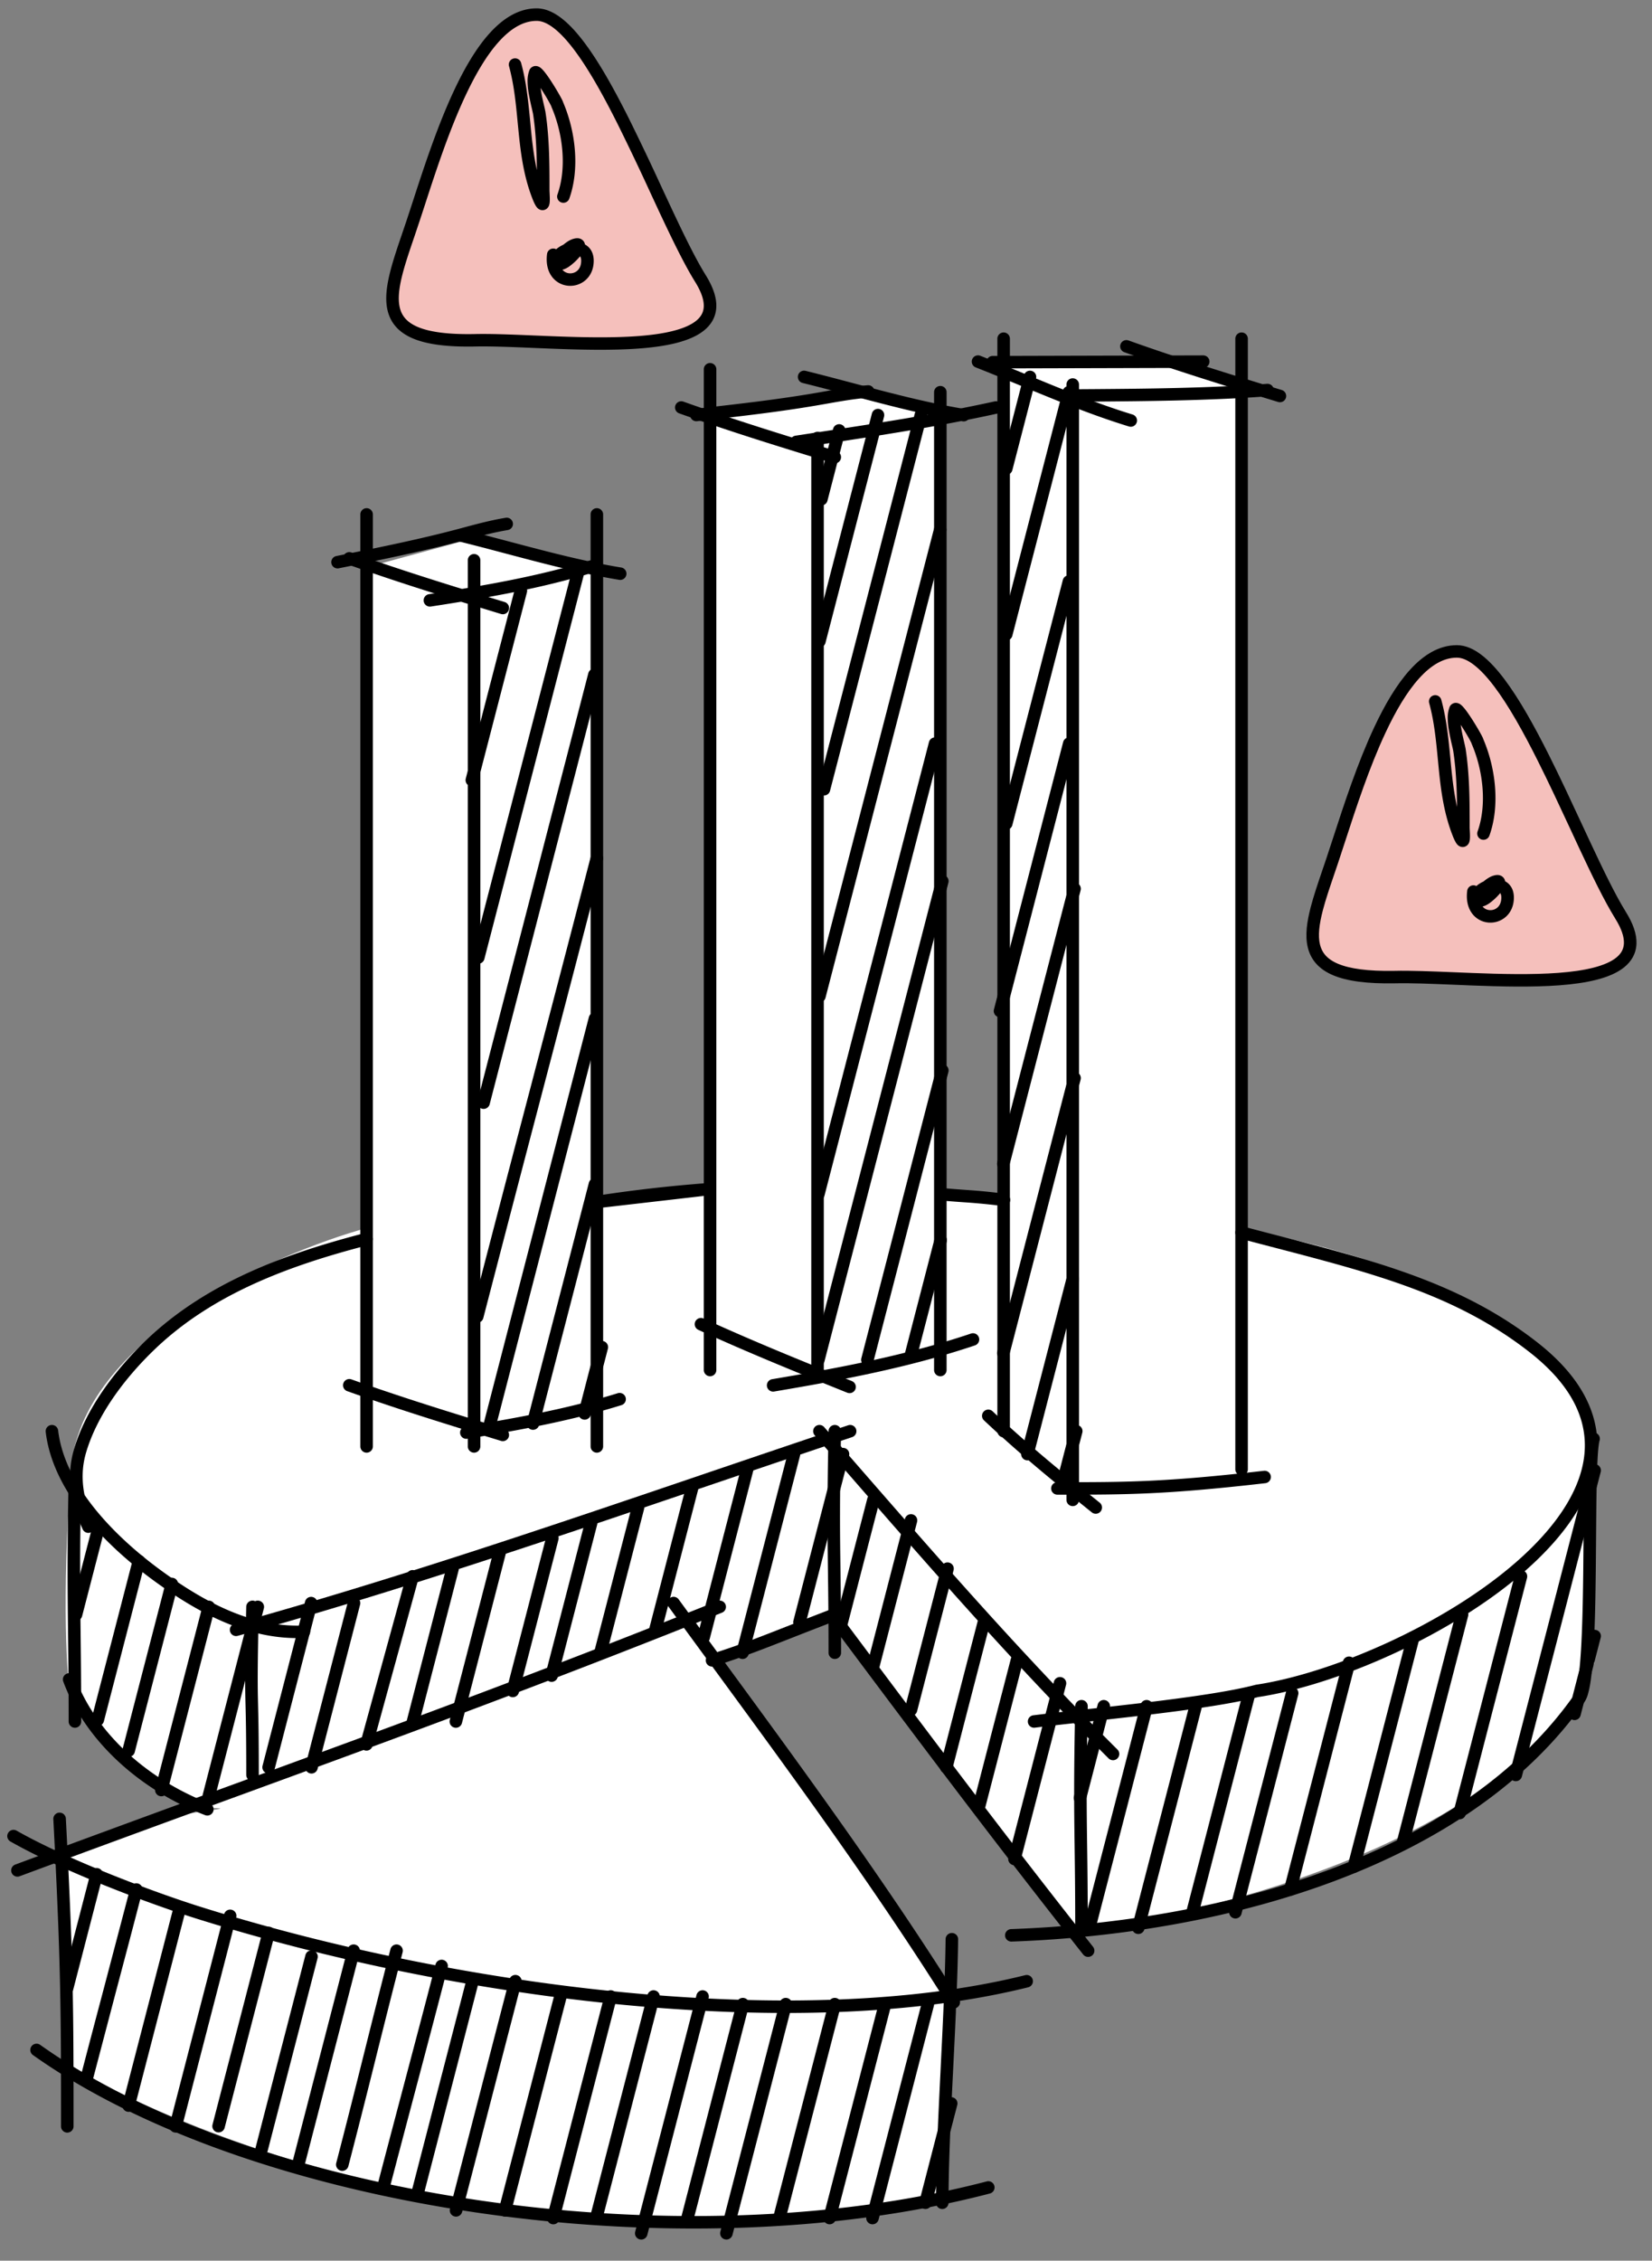 <svg viewBox="0 0 87 119" fill="none" xmlns="http://www.w3.org/2000/svg"><rect x="0" y="0" width="87" height="119" fill="#808080" stroke="none"/><path d="M3.735 108.802l-.63-10.635c3.648-3.002 10.263-2.902 8.05-3.002-2.214-.1-5.87-3.796-7.42-5.63-.21-1.168-.504-5.23 0-12.137.503-6.906 10.606-11.385 15.594-12.762V29.854l5.534-1.501 6.54 1.501V63.51l6.288-.75V21.847l6.54-1.377 5.407 1.377V62.76l3.521.75V18.97h8.552l3.396 1.501v44.166c13.482 2.403 18.194 7.84 18.865 10.26v12.636c-4.126 9.21-20.08 13.263-27.543 14.138L44.23 85.03l-6.54 2.502 12.703 17.392-.755 10.509c-19.82 4.605-38.86-2.502-45.903-6.631z" fill="#fff"/><path fill-rule="evenodd" clip-rule="evenodd" d="M18.086 29.28a.33.33 0 01.422-.198c2.672.955 5.35 1.78 8.07 2.609a.328.328 0 11-.194.628c-2.718-.828-5.411-1.658-8.099-2.619a.328.328 0 01-.2-.42zM18.086 72.807a.33.33 0 01.422-.198c2.672.955 5.35 1.78 8.07 2.61a.328.328 0 11-.194.627c-2.718-.828-5.411-1.658-8.099-2.618a.328.328 0 01-.2-.42zM23.938 28.105a.33.33 0 01.4-.24c.837.207 1.67.428 2.502.648 1.95.517 3.892 1.031 5.86 1.358a.329.329 0 11-.109.648c-2-.332-3.991-.86-5.955-1.38-.824-.218-1.644-.435-2.458-.636a.328.328 0 01-.24-.398z" fill="#000"/><path fill-rule="evenodd" clip-rule="evenodd" d="M31.547 29.696a.328.328 0 01-.217.411c-2.83.874-5.735 1.371-8.636 1.82a.329.329 0 11-.102-.65c2.9-.448 5.762-.939 8.542-1.797a.33.33 0 01.413.216zM32.945 73.553a.328.328 0 01-.216.411c-2.65.826-5.375 1.318-8.098 1.767a.329.329 0 11-.108-.648c2.721-.449 5.407-.935 8.008-1.746a.33.33 0 01.414.216zM27.01 27.524a.329.329 0 01-.272.378c-.736.122-1.44.311-2.179.508l-.226.061c-2.08.554-4.19.98-6.286 1.402l-.19.038a.329.329 0 11-.131-.644l.182-.037c2.103-.423 4.194-.845 6.254-1.393l.229-.062c.733-.196 1.47-.393 2.239-.52a.33.33 0 01.38.27z" fill="#000"/><path fill-rule="evenodd" clip-rule="evenodd" d="M19.307 26.75a.33.33 0 01.33.328v49.06a.33.33 0 01-.33.329.33.33 0 01-.33-.329v-49.06a.33.33 0 01.33-.328zm12.126 0a.33.33 0 01.33.328v49.06a.33.33 0 01-.33.329.33.33 0 01-.33-.329v-49.06a.33.33 0 01.33-.328zm-6.467 2.413a.33.33 0 01.33.328v46.647a.33.33 0 01-.33.329.33.33 0 01-.33-.329V29.491a.33.33 0 01.33-.328zM35.568 21.339a.33.33 0 01.423-.198c2.67.955 5.35 1.78 8.069 2.608a.328.328 0 11-.193.629c-2.719-.829-5.412-1.658-8.1-2.62a.328.328 0 01-.199-.42zM36.616 69.566a.33.33 0 01.438-.16c2.578 1.18 5.175 2.234 7.811 3.294a.328.328 0 11-.247.61c-2.636-1.06-5.247-2.12-7.84-3.308a.328.328 0 01-.162-.436zM42.027 19.761a.33.33 0 01.4-.24c.838.207 1.671.428 2.503.648 1.95.517 3.891 1.032 5.86 1.358a.329.329 0 11-.11.648c-2-.332-3.99-.86-5.954-1.38-.824-.218-1.644-.435-2.458-.636a.328.328 0 01-.24-.398z" fill="#000"/><path fill-rule="evenodd" clip-rule="evenodd" d="M52.775 21.378a.328.328 0 01-.25.392c-3.081.681-6.4 1.185-9.1 1.595l-1.43.219a.329.329 0 11-.102-.65l1.438-.22c2.7-.41 5.994-.91 9.05-1.585a.33.33 0 01.394.25zM51.553 70.403a.328.328 0 01-.207.416c-3.46 1.164-7.01 1.827-10.56 2.426a.329.329 0 11-.11-.648c3.547-.598 7.053-1.254 10.458-2.4a.33.33 0 01.419.206zM46.051 20.58a.329.329 0 01-.303.354c-.744.058-1.462.185-2.215.318l-.23.04c-2.121.374-4.26.615-6.385.856l-.193.022a.329.329 0 11-.075-.653l.186-.021c2.131-.241 4.251-.48 6.351-.85l.233-.041c.748-.133 1.499-.265 2.276-.326a.33.33 0 01.355.301z" fill="#000"/><path fill-rule="evenodd" clip-rule="evenodd" d="M37.395 19.11a.33.33 0 01.33.328v52.679a.33.33 0 01-.33.328.33.33 0 01-.33-.328v-52.68a.33.33 0 01.33-.328zm12.126 1.206a.33.33 0 01.33.328v51.473a.33.33 0 01-.33.328.33.33 0 01-.33-.328V20.644a.33.33 0 01.33-.328zm-6.467 2.413a.33.33 0 01.33.328v49.06a.33.33 0 01-.33.328.33.33 0 01-.33-.328v-49.06a.33.33 0 01.33-.328zM59.012 18.12a.33.33 0 01.422-.198c2.671.955 5.35 1.78 8.07 2.609a.328.328 0 11-.194.628c-2.719-.829-5.411-1.658-8.1-2.619a.328.328 0 01-.198-.42zM51.807 74.302a.331.331 0 01.467-.013c1.865 1.759 3.736 3.28 5.64 4.809.141.114.163.32.049.462a.331.331 0 01-.465.049c-1.903-1.53-3.792-3.065-5.678-4.843a.327.327 0 01-.013-.464zM51.199 18.913a.33.33 0 01.428-.185c.803.316 1.6.645 2.394.973 1.864.77 3.72 1.537 5.627 2.12a.328.328 0 11-.195.628c-1.938-.593-3.84-1.379-5.717-2.154-.788-.326-1.572-.65-2.351-.956a.328.328 0 01-.186-.426z" fill="#000"/><path fill-rule="evenodd" clip-rule="evenodd" d="M67.08 20.507a.329.329 0 01-.305.352c-3.147.234-6.504.26-9.235.28l-1.447.013a.33.33 0 01-.334-.325.33.33 0 01.327-.332c.46-.005.947-.009 1.455-.012 2.732-.021 6.063-.046 9.185-.28a.33.33 0 01.354.304zM66.927 77.709a.329.329 0 01-.29.364c-5.271.605-7.306.605-10.951.605a.33.33 0 01-.33-.328.33.33 0 01.33-.329h.004c3.628 0 5.636 0 10.871-.6a.33.33 0 01.366.288zM63.696 19.034a.33.33 0 01-.33.33l-11.055.03a.33.33 0 11-.001-.657l11.055-.03a.33.33 0 01.331.327z" fill="#000"/><path fill-rule="evenodd" clip-rule="evenodd" d="M52.855 17.5a.33.33 0 01.33.328v57.505a.33.33 0 01-.33.329.33.33 0 01-.33-.329V17.828a.33.33 0 01.33-.328zm12.531 0a.33.33 0 01.33.328v59.516a.33.33 0 01-.33.328.33.33 0 01-.33-.328V17.829a.33.33 0 01.33-.329zm-8.892 2.413a.33.33 0 01.33.328v58.711a.33.33 0 01-.33.329.33.33 0 01-.33-.329v-58.71a.33.33 0 01.33-.33zM45.084 75.232a.328.328 0 01-.208.416c-2.501.835-4.998 1.683-7.494 2.53-8.223 2.794-16.447 5.587-24.86 7.93a.328.328 0 11-.178-.633c8.394-2.337 16.594-5.122 24.813-7.914 2.5-.849 5-1.698 7.509-2.536a.33.33 0 01.418.207z" fill="#000"/><path fill-rule="evenodd" clip-rule="evenodd" d="M42.938 75.088a.331.331 0 01.466.033l1.567 1.798c4.54 5.21 8.953 10.275 13.878 15.175a.327.327 0 010 .465.331.331 0 01-.467 0c-4.943-4.918-9.371-10-13.91-15.21l-1.567-1.797a.327.327 0 01.033-.464zM43.768 84.924a.331.331 0 01.462.068c5.254 7.037 8.89 11.86 13.334 17.486a.327.327 0 01-.056.461.331.331 0 01-.464-.056c-4.449-5.633-8.089-10.462-13.344-17.5a.327.327 0 01.068-.459z" fill="#000"/><path fill-rule="evenodd" clip-rule="evenodd" d="M65.067 64.795a.33.33 0 01.405-.233c.619.164 1.228.323 1.826.478 5.234 1.363 9.694 2.524 13.652 5.613 2.515 1.962 3.414 4.08 3.12 6.187-.289 2.074-1.724 4.05-3.673 5.78-3.897 3.456-10.032 6.092-14.135 6.71-1.38.36-3.631.676-5.864.943-1.125.135-2.243.258-3.253.368-1.02.112-1.931.212-2.63.3a.329.329 0 11-.083-.652c.695-.087 1.619-.189 2.65-.302a324.14 324.14 0 003.237-.366c2.25-.27 4.464-.581 5.791-.931a.334.334 0 01.036-.008c3.98-.594 10.008-3.18 13.811-6.553 1.903-1.688 3.202-3.533 3.46-5.38.252-1.814-.49-3.719-2.874-5.58-3.845-3-8.166-4.125-13.422-5.495-.594-.155-1.2-.313-1.82-.477a.328.328 0 01-.234-.402z" fill="#000"/><path fill-rule="evenodd" clip-rule="evenodd" d="M84.018 75.42a.328.328 0 01.222.408c-.037.126-.073.41-.1.852a39.87 39.87 0 00-.055 1.598c-.015.787-.022 1.693-.03 2.645l-.015 1.711c-.017 1.551-.047 3.105-.126 4.347-.04.62-.091 1.17-.161 1.605a4.967 4.967 0 01-.123.578 1.471 1.471 0 01-.188.432c-3.052 4.339-7.765 7.388-13.117 9.402-5.353 2.015-11.367 3.002-17.053 3.204a.33.33 0 01-.342-.317.33.33 0 01.318-.34c5.632-.2 11.572-1.178 16.843-3.161 5.274-1.985 9.858-4.968 12.81-9.165.02-.03.056-.1.095-.236.037-.13.072-.297.105-.5.065-.406.115-.932.154-1.544.078-1.223.108-2.761.125-4.312l.015-1.703c.007-.955.014-1.868.03-2.659.012-.627.029-1.183.056-1.625.027-.43.064-.789.126-.999a.33.33 0 01.41-.221zM38.208 84.46a.328.328 0 01-.183.427c-9.606 3.851-17.384 6.692-25.923 9.81a2166.05 2166.05 0 00-11.07 4.067.328.328 0 11-.23-.615 2172.12 2172.12 0 0111.082-4.072c8.534-3.117 16.299-5.952 25.894-9.8a.33.33 0 01.43.183z" fill="#000"/><path fill-rule="evenodd" clip-rule="evenodd" d="M35.28 84.117a.331.331 0 01.462.073c.778 1.067 1.559 2.133 2.34 3.199 4.28 5.84 8.569 11.69 12.426 17.831a.328.328 0 01-.105.453.332.332 0 01-.454-.104c-3.845-6.12-8.117-11.95-12.397-17.79-.782-1.066-1.565-2.133-2.344-3.203a.327.327 0 01.073-.459z" fill="#000"/><path fill-rule="evenodd" clip-rule="evenodd" d="M.426 96.486a.331.331 0 01.45-.122c2.8 1.59 7.358 3.275 9.638 3.993 13.716 4.317 31.667 6.55 43.475 3.614a.328.328 0 11.16.637c-11.977 2.979-30.064.71-43.834-3.625-2.295-.722-6.906-2.423-9.766-4.049a.327.327 0 01-.123-.448z" fill="#000"/><path fill-rule="evenodd" clip-rule="evenodd" d="M3.122 95.415a.33.33 0 01.346.31c.405 7.749.405 10.168.405 16.203a.33.33 0 01-.66 0v-.002c0-6.027 0-8.434-.404-16.166a.33.33 0 01.313-.346zM50.132 101.75a.329.329 0 01.327.332c-.025 2.046-.14 4.371-.254 6.672l-.019.383c-.12 2.43-.233 4.814-.233 6.815a.33.33 0 01-.33.328.33.33 0 01-.33-.328c0-2.02.114-4.421.234-6.847l.018-.378c.114-2.306.229-4.619.253-6.652a.33.33 0 01.334-.325z" fill="#000"/><path fill-rule="evenodd" clip-rule="evenodd" d="M1.657 107.716a.331.331 0 01.46-.077c5.602 3.981 14.001 6.841 23.05 8.173 9.044 1.331 18.699 1.128 26.797-.985a.328.328 0 11.168.636c-8.203 2.14-17.95 2.34-27.062.999-9.108-1.341-17.62-4.226-23.336-8.288a.327.327 0 01-.077-.458zM44.272 84.867c.065.17-.02.36-.19.424-.96.367-1.734.67-2.407.934-1.53.6-2.545.998-4.078 1.486a.328.328 0 11-.2-.626c1.51-.48 2.5-.868 4.017-1.464.675-.264 1.455-.57 2.431-.943a.33.33 0 01.427.19zM3.528 88.095a.33.33 0 01.424.194c1.153 3.09 4.01 5.467 7.085 6.643.17.066.255.256.19.425a.33.33 0 01-.427.189c-3.202-1.226-6.231-3.717-7.467-7.029a.328.328 0 01.195-.422z" fill="#000"/><path fill-rule="evenodd" clip-rule="evenodd" d="M3.954 77.422a.33.33 0 01.323.335c-.081 3.874-.058 5.918-.031 8.281.015 1.308.03 2.713.03 4.58a.33.33 0 01-.33.329.33.33 0 01-.33-.329c0-1.853-.015-3.254-.03-4.56-.027-2.371-.05-4.431.03-8.315a.33.33 0 01.338-.321zM43.971 75.008a.33.33 0 01.323.335c-.08 3.802-.058 5.359-.032 7.31.015 1.14.032 2.413.032 4.345a.33.33 0 01-.33.328.33.33 0 01-.33-.328c0-1.915-.017-3.185-.032-4.324-.026-1.96-.048-3.534.032-7.345a.33.33 0 01.337-.321zM56.961 89.484a.33.33 0 01.324.336c-.08 3.801-.059 5.358-.033 7.31.016 1.14.033 2.413.033 4.345a.33.33 0 01-.33.328.33.33 0 01-.33-.328c0-1.915-.018-3.185-.033-4.324-.026-1.961-.047-3.534.032-7.345a.33.33 0 01.337-.322zM13.305 84.254a.33.33 0 01.323.335c-.075 3.581-.06 4.171-.037 5.164.017.678.037 1.544.038 3.676a.33.33 0 01-.33.329.33.33 0 01-.33-.329c0-2.098-.021-2.965-.038-3.648-.024-1.008-.038-1.617.037-5.206a.33.33 0 01.337-.321z" fill="#000"/><path fill-rule="evenodd" clip-rule="evenodd" d="M2.696 75.01a.33.33 0 01.366.288c.173 1.459.919 2.86 1.935 4.123 1.015 1.261 2.283 2.366 3.463 3.23 2.24 1.64 4.769 3.026 7.499 2.913a.33.33 0 11.027.656c-2.967.123-5.652-1.382-7.917-3.04-1.211-.886-2.526-2.029-3.587-3.349-1.06-1.317-1.883-2.831-2.075-4.456a.329.329 0 01.289-.365z" fill="#000"/><path fill-rule="evenodd" clip-rule="evenodd" d="M19.625 65.14a.328.328 0 01-.236.401c-4.156 1.073-8.207 2.566-11.261 5.505-1.532 1.474-3.005 3.404-3.596 5.42-.377 1.287-.127 2.51.424 3.763a.328.328 0 01-.17.433.33.33 0 01-.435-.17c-.585-1.328-.89-2.72-.453-4.21.637-2.17 2.2-4.195 3.77-5.708 3.181-3.061 7.37-4.588 11.555-5.669a.33.33 0 01.402.236z" fill="#000"/><path d="M31.433 63.27a74.909 74.909 0 015.659-.653l-5.659.653z" fill="#22222A"/><path fill-rule="evenodd" clip-rule="evenodd" d="M37.422 62.586a.329.329 0 01-.29.358l-5.66.653a.329.329 0 01-.09-.65 75.27 75.27 0 015.686-.657.33.33 0 01.354.296zM49.294 62.838a.33.33 0 01.359-.298c.462.042.81.066 1.133.09.598.042 1.112.078 2.112.203a.329.329 0 11-.082.652 33.036 33.036 0 00-2.058-.199c-.324-.023-.679-.048-1.164-.091a.329.329 0 01-.3-.357zM30.583 29.574a.328.328 0 01.238.4l-5.313 20.509a.33.33 0 01-.64-.164l5.313-20.509a.33.33 0 01.402-.236zm.8 5.63a.328.328 0 01.238.4l-5.833 22.52a.33.33 0 01-.64-.165l5.834-22.519a.33.33 0 01.402-.236zm.13 9.651a.328.328 0 01.238.4 4217.98 4217.98 0 01-3.218 12.33l-.064.245a4054.927 4054.927 0 00-3.017 11.553.33.33 0 01-.64-.164 4018.11 4018.11 0 013.017-11.554l.065-.246c1.026-3.913 2.075-7.915 3.218-12.328a.33.33 0 01.402-.236zm-9.696 37.802c.176.047.28.228.232.403l-2.431 8.847a.33.33 0 01-.637-.173l2.43-8.847a.33.33 0 01.406-.23zm-3.09 1.41a.328.328 0 01.237.4l-2.239 8.642a.33.33 0 01-.64-.164l2.24-8.643a.33.33 0 01.402-.236zm-2.259 0a.328.328 0 01.237.4l-2.238 8.642a.33.33 0 01-.64-.164l2.239-8.643a.33.33 0 01.402-.236zm-4.264 16.462a.328.328 0 01.237.4l-2.87 11.08a.33.33 0 01-.64-.164l2.87-11.08a.33.33 0 01.403-.236zm2.025.899a.328.328 0 01.238.4l-2.638 10.181a.33.33 0 01-.639-.164l2.637-10.181a.331.331 0 01.402-.236zm2.259 1.246a.328.328 0 01.237.4l-2.627 10.141a.33.33 0 01-.402.236.328.328 0 01-.237-.4l2.627-10.141a.33.33 0 01.402-.236z" fill="#000"/><path d="M7.179 99.463c-.484 1.867-.92 3.51-1.352 5.143l-1.292 4.911c.455-1.756.872-3.329 1.292-4.911l1.352-5.143z" fill="#22222A"/><path fill-rule="evenodd" clip-rule="evenodd" d="M27.512 30.78a.328.328 0 01.238.4l-2.581 9.966a.33.33 0 01-.64-.164l2.581-9.965a.33.33 0 01.402-.236zM9.131 83.059a.328.328 0 01.237.4l-2.273 8.775a.33.33 0 01-.64-.164l2.274-8.775a.33.33 0 01.402-.236zm4.527 1.206a.328.328 0 01.238.4l-2.582 9.965a.33.33 0 01-.639-.164l2.581-9.965a.33.33 0 01.402-.236zm-2.58 0a.328.328 0 01.236.4l-2.5 9.651a.33.33 0 01-.639-.164l2.5-9.65a.33.33 0 01.402-.237zM5.172 98.34a.328.328 0 01.237.4l-1.563 6.032a.331.331 0 01-.402.236.328.328 0 01-.237-.4l1.563-6.032a.33.33 0 01.402-.236zm2.09.804a.328.328 0 01.236.4c-.48 1.854-.913 3.487-1.342 5.107l-.01.036v.001l-1.29 4.909-.001.001a.33.33 0 01-.64-.165c.456-1.756.873-3.329 1.292-4.912v-.001l1.352-5.14v-.001a.33.33 0 01.403-.235zm2.229 1.206a.329.329 0 01.237.4l-2.634 10.169a.331.331 0 01-.402.236.329.329 0 01-.237-.4l2.634-10.169a.331.331 0 01.402-.236zM5.234 80.246a.328.328 0 01.237.4L4.325 85.07a.33.33 0 01-.64-.164l1.147-4.424a.33.33 0 01.402-.236zm2.164 1.609a.328.328 0 01.238.4L5.47 90.61a.33.33 0 01-.64-.164l2.165-8.356a.33.33 0 01.402-.236zM44.276 22.34a.328.328 0 01.237.4l-.937 3.619a.33.33 0 01-.64-.164l.938-3.62a.33.33 0 01.402-.236zm-12.86 30.963a.328.328 0 01.237.4l-5.521 21.313a.33.33 0 01-.64-.164l5.521-21.313a.33.33 0 01.402-.236zm0 8.72a.328.328 0 01.237.4L28.39 75.016a.33.33 0 01-.64-.164l3.262-12.593a.33.33 0 01.402-.236zm.36 8.572a.328.328 0 01.238.4l-.904 3.487a.33.33 0 01-.64-.164l.904-3.487a.33.33 0 01.402-.236zm-2.604 10.053a.328.328 0 01.237.4l-2.083 8.043a.33.33 0 01-.64-.164l2.084-8.043a.33.33 0 01.402-.236zm-2.736.597a.328.328 0 01.238.4L24.328 90.7a.33.33 0 01-.64-.165l2.346-9.054a.33.33 0 01.402-.236zm-2.52 1.012a.328.328 0 01.237.4L22.07 90.7a.33.33 0 01-.64-.165l2.083-8.042a.33.33 0 01.402-.236zm-2.95 20.106a.329.329 0 01.237.4c-.541 2.09-.974 3.819-1.403 5.535l-.028.114a587.864 587.864 0 01-1.425 5.611.33.33 0 01-.64-.164c.549-2.107.986-3.852 1.424-5.606l.029-.114c.429-1.716.862-3.447 1.404-5.54a.331.331 0 01.402-.236zm2.373.805a.328.328 0 01.237.4c-.552 2.13-1.137 4.342-1.713 6.518-.466 1.759-.925 3.494-1.355 5.144a.33.33 0 01-.403.235.327.327 0 01-.237-.4c.433-1.657.892-3.392 1.357-5.15.575-2.173 1.16-4.379 1.712-6.511a.33.33 0 01.402-.236zm-4.632-.805a.329.329 0 01.238.4l-2.917 11.26a.33.33 0 01-.64-.164l2.917-11.26a.331.331 0 01.402-.236zM48.578 21.531a.328.328 0 01.238.4L43.71 41.636a.33.33 0 01-.639-.164l5.104-19.705a.33.33 0 01.402-.236zm-2.258 0a.328.328 0 01.237.4l-3.084 11.905a.33.33 0 01-.64-.164l3.085-11.905a.33.33 0 01.402-.236zm3.277 6.032a.328.328 0 01.237.4l-6.36 24.557a.33.33 0 01-.64-.163l6.361-24.558a.33.33 0 01.402-.236zM36.577 77.83a.328.328 0 01.237.4l-1.98 7.64a.33.33 0 01-.639-.164l1.98-7.64a.33.33 0 01.401-.236zm-2.895 1.206a.328.328 0 01.238.4l-1.98 7.64a.33.33 0 01-.639-.163l1.98-7.64a.33.33 0 01.401-.237zm-2.466.804a.328.328 0 01.237.4l-2.083 8.043a.33.33 0 01-.64-.164l2.084-8.043a.33.33 0 01.402-.236zm-3.992 24.128a.328.328 0 01.238.4l-3.125 12.064a.33.33 0 01-.64-.164l3.125-12.064a.331.331 0 01.402-.236zm2.373.804a.329.329 0 01.237.4l-1.622 6.259-1.296 5.001a.33.33 0 01-.64-.164l1.297-5.002 1.622-6.258a.331.331 0 01.402-.236zm-4.631-.804a.328.328 0 01.237.4l-2.917 11.26a.331.331 0 01-.402.236.328.328 0 01-.237-.4l2.917-11.26a.331.331 0 01.402-.236zM54.326 19.523a.328.328 0 01.237.4l-1.25 4.826a.33.33 0 01-.64-.164l1.25-4.826a.33.33 0 01.403-.236zm2.05.805a.328.328 0 01.237.4l-3.3 12.74a.33.33 0 01-.64-.164l3.3-12.74a.33.33 0 01.403-.236zm0 9.965a.328.328 0 01.237.4l-3.3 12.74a.33.33 0 01-.64-.164l3.3-12.74a.33.33 0 01.403-.236zm-7.05 8.533a.328.328 0 01.237.4L43.417 62.95a.33.33 0 01-.64-.163l6.146-23.726a.33.33 0 01.403-.236zm.383 7.238a.328.328 0 01.237.4l-6.529 25.207a.33.33 0 01-.64-.164l6.53-25.207a.33.33 0 01.402-.236zm0 9.965a.328.328 0 01.237.4l-3.948 15.242a.33.33 0 01-.639-.164l3.948-15.242a.33.33 0 01.402-.236zm-5.231 20.195a.328.328 0 01.237.4l-2.291 8.847a.33.33 0 01-.64-.164l2.292-8.847a.33.33 0 01.402-.236zm-2.581 0a.328.328 0 01.237.4l-2.708 10.455a.33.33 0 01-.64-.164l2.709-10.455a.33.33 0 01.402-.236zm-2.467.804a.328.328 0 01.237.4l-2.292 8.847a.33.33 0 01-.639-.164l2.292-8.847a.33.33 0 01.402-.236zm-2.348 27.747a.328.328 0 01.237.4l-3.229 12.466a.33.33 0 01-.402.236.328.328 0 01-.237-.4l3.23-12.466a.331.331 0 01.401-.236zm-2.581 0a.328.328 0 01.237.4l-3.02 11.662a.33.33 0 01-.64-.164l3.02-11.662a.331.331 0 01.403-.236zm-2.259 0a.328.328 0 01.238.4l-3.021 11.662a.33.33 0 01-.64-.164l3.021-11.662a.331.331 0 01.402-.236zM56.392 38.824a.328.328 0 01.237.4L52.984 53.3a.33.33 0 01-.64-.164L55.99 39.06a.33.33 0 01.402-.236zm.28 7.64a.328.328 0 01.237.4l-3.75 14.477a.33.33 0 01-.64-.163L56.27 46.7a.33.33 0 01.402-.236zm0 9.966a.328.328 0 01.237.4l-3.75 14.476a.33.33 0 01-.64-.164l3.75-14.476a.33.33 0 01.402-.236zm-7.05 8.533a.328.328 0 01.236.4l-1.562 6.032a.33.33 0 01-.64-.164l1.563-6.032a.33.33 0 01.402-.236zM46.08 78.635a.328.328 0 01.237.4l-1.771 6.836a.33.33 0 01-.64-.163l1.771-6.837a.33.33 0 01.403-.236zm1.979 1.079a.328.328 0 01.237.4l-1.98 7.64a.33.33 0 01-.639-.163l1.98-7.64a.33.33 0 01.402-.237zm1.923 2.54a.328.328 0 01.237.4l-1.923 7.425a.33.33 0 01-.64-.164l1.924-7.425a.33.33 0 01.402-.236zm-5.938 22.922a.328.328 0 01.238.4l-2.917 11.259a.33.33 0 01-.402.237.329.329 0 01-.237-.4l2.916-11.26a.33.33 0 01.402-.236zm-2.58 0a.328.328 0 01.236.4l-3.125 12.064a.331.331 0 01-.402.236.328.328 0 01-.237-.4l3.125-12.064a.33.33 0 01.402-.236zm-2.26 0a.328.328 0 01.238.4l-2.917 11.259a.33.33 0 01-.402.237.329.329 0 01-.237-.4l2.916-11.26a.33.33 0 01.403-.236zM56.576 67.012a.328.328 0 01.237.4l-2.386 9.21a.33.33 0 01-.64-.163l2.386-9.211a.33.33 0 01.403-.236zm.185 8.004a.328.328 0 01.237.4l-.73 2.815a.33.33 0 01-.639-.163l.73-2.815a.33.33 0 01.402-.237zM51.898 85.07a.328.328 0 01.237.4l-1.979 7.64a.33.33 0 01-.64-.164l1.98-7.64a.33.33 0 01.402-.236zm1.738 2.01a.328.328 0 01.237.4l-1.98 7.641a.33.33 0 01-.639-.164l1.98-7.64a.33.33 0 01.402-.237zm2.268 1.207a.328.328 0 01.238.4l-2.396 9.249a.33.33 0 01-.64-.164l2.396-9.25a.33.33 0 01.402-.235zm-6.956 16.889a.329.329 0 01.237.4l-2.916 11.26a.33.33 0 01-.64-.164l2.917-11.26a.331.331 0 01.402-.236zm-2.258 0a.329.329 0 01.237.4l-2.917 11.26a.33.33 0 01-.64-.164l2.918-11.26a.331.331 0 01.402-.236zm3.485 5.228a.328.328 0 01.238.4l-1.354 5.228a.331.331 0 01-.403.236.328.328 0 01-.237-.4l1.354-5.228a.33.33 0 01.402-.236zM63.05 89.496a.328.328 0 01.237.4l-3.02 11.661a.33.33 0 01-.403.236.328.328 0 01-.237-.4l3.02-11.661a.33.33 0 01.403-.236zm-2.582 0a.328.328 0 01.238.4l-3.021 11.661a.33.33 0 01-.402.236.328.328 0 01-.238-.4l3.021-11.661a.33.33 0 01.402-.236zm-2.258 0a.328.328 0 01.237.4l-1.25 4.825a.33.33 0 01-.64-.164l1.25-4.825a.33.33 0 01.403-.236zM71.128 87.207a.328.328 0 01.237.4l-3.092 11.936a.33.33 0 01-.64-.164l3.093-11.936a.33.33 0 01.402-.236zm-2.996 1.601a.328.328 0 01.237.4l-2.99 11.541a.33.33 0 01-.639-.164l2.99-11.54a.33.33 0 01.402-.237zm-2.259 0a.328.328 0 01.237.4l-2.99 11.541a.33.33 0 01-.639-.164l2.99-11.54a.33.33 0 01.402-.237zM80.18 82.66a.328.328 0 01.238.4l-3.23 12.466a.33.33 0 01-.639-.164l3.23-12.466a.33.33 0 01.401-.236zm-3.102 2.01a.328.328 0 01.238.4L74.19 97.134a.33.33 0 01-.64-.164l3.125-12.064a.33.33 0 01.402-.236zm-2.57 1.207a.328.328 0 01.237.4L71.62 98.34a.33.33 0 01-.64-.164l3.125-12.064a.33.33 0 01.402-.236zM84.062 77.082a.328.328 0 01.237.4l-4.152 16.03a.33.33 0 01-.64-.164l4.153-16.03a.33.33 0 01.402-.236zm0 8.72a.328.328 0 01.237.4l-1.06 4.093a.33.33 0 01-.64-.164l1.06-4.094a.33.33 0 01.403-.236z" fill="#000"/><path d="M76.724 34.29c-3.282-.001-5.334 7.346-6.565 11.02-1.23 3.673-2.437 6.227 3.283 6.122 4.236-.105 14.863 1.476 11.898-3.265-2.224-3.583-5.744-13.878-8.616-13.878z" fill="#F5C0BC"/><path fill-rule="evenodd" clip-rule="evenodd" d="M74.239 35.275c.703-.78 1.529-1.314 2.483-1.314.46 0 .899.205 1.305.518.409.313.81.755 1.204 1.278.787 1.046 1.577 2.467 2.337 3.981.591 1.177 1.17 2.423 1.72 3.606l.469 1.005c.689 1.472 1.318 2.77 1.862 3.646l-.281.172.28-.173c.388.62.582 1.18.564 1.682-.02.52-.263.931-.649 1.242-.375.302-.884.51-1.458.656-.578.148-1.246.238-1.96.292-1.43.107-3.08.066-4.625.007l-.959-.04c-1.183-.048-2.257-.093-3.083-.072h-.002c-1.445.026-2.498-.113-3.233-.422-.758-.317-1.185-.82-1.342-1.475-.15-.624-.043-1.35.156-2.115.156-.599.38-1.257.615-1.947.067-.196.135-.395.202-.596l.312.103-.312-.103c.114-.34.236-.713.365-1.11.564-1.733 1.278-3.927 2.162-5.813.544-1.16 1.163-2.226 1.868-3.008zm-3.396 9.006c-.131.403-.255.783-.372 1.133-.07.21-.14.414-.208.614-.234.686-.447 1.313-.597 1.886-.194.744-.263 1.338-.153 1.798.103.43.37.776.956 1.022.608.255 1.55.396 2.964.37.85-.021 1.954.025 3.14.074l.943.038c1.545.06 3.162.098 4.549-.005.693-.052 1.32-.139 1.847-.273.53-.135.935-.313 1.206-.53.26-.21.393-.453.404-.756.011-.319-.111-.747-.465-1.311v-.001c-.568-.915-1.213-2.248-1.9-3.714l-.47-1.012c-.55-1.182-1.124-2.415-1.71-3.582-.756-1.508-1.524-2.885-2.274-3.881-.375-.498-.737-.889-1.08-1.152-.344-.265-.643-.381-.901-.381-.687 0-1.349.383-1.992 1.096-.641.711-1.228 1.71-1.76 2.847-.866 1.845-1.563 3.987-2.127 5.72z" fill="#000"/><path d="M75.584 36.922c.635 2.318.318 4.741 1.27 7.06.319.737.213-.211.213-.422 0-1.37 0-2.74-.212-4.11-.106-.526-.424-1.58-.212-2.107.106-.21 1.165 1.58 1.165 1.686.636 1.475.847 3.372.318 4.847" fill="#F5C0BC"/><path fill-rule="evenodd" clip-rule="evenodd" d="M75.497 36.605a.33.33 0 01.406.23c.28 1.025.38 2.07.478 3.087.016.166.031.332.048.497.07.699.153 1.384.304 2.057-.011-.998-.052-1.984-.203-2.968-.016-.076-.039-.176-.065-.29a13.287 13.287 0 01-.16-.767 4.097 4.097 0 01-.063-.627 1.594 1.594 0 01.106-.627.36.36 0 01.364-.197.439.439 0 01.21.088c.073.055.145.136.204.208.127.155.277.376.418.596.142.222.281.455.385.64.052.092.097.175.13.24a1.578 1.578 0 01.062.146l.003.01c.65 1.526.874 3.496.313 5.059a.33.33 0 01-.622-.221c.495-1.378.302-3.186-.31-4.607a.33.33 0 01-.017-.05 4.961 4.961 0 00-.135-.256 13.03 13.03 0 00-.426-.7c.008.062.018.125.029.19.041.247.094.474.142.682.03.127.058.248.08.362l.004.014c.215 1.395.215 2.785.215 4.147v.012c0 .027.002.068.005.124l.006.12c.005.106.01.24.001.348a.684.684 0 01-.04.198.385.385 0 01-.124.164.355.355 0 01-.327.054.403.403 0 01-.168-.11.663.663 0 01-.075-.101 1.907 1.907 0 01-.123-.246l-.003-.005c-.496-1.206-.658-2.432-.777-3.621l-.05-.51c-.097-1.018-.192-2-.456-2.966a.328.328 0 01.231-.404z" fill="#000"/><path d="M77.596 46.93c-.212 1.686 1.8 1.686 1.8.316 0-1.053-1.483-.632-1.588-.105-.106.948 1.694-.948.953-.738-.424.106-.953.843-.953.738" fill="#F5C0BC"/><path fill-rule="evenodd" clip-rule="evenodd" d="M78.078 47.72a.53.53 0 00.366.187c.29.024.622-.174.622-.66 0-.13-.03-.198-.06-.236a3.033 3.033 0 01-.558.526 1.197 1.197 0 01-.37.183zm1.187-1.332c.03.017.061.036.09.056.244.175.371.456.371.802 0 .884-.674 1.37-1.337 1.316a1.193 1.193 0 01-.868-.484c-.219-.298-.314-.703-.253-1.188a.33.33 0 01.483-.25 1.28 1.28 0 01.173-.13c.063-.04.13-.076.201-.107.035-.03.072-.059.109-.087.12-.09.273-.187.441-.23a.648.648 0 01.221-.026.403.403 0 01.299.16.384.384 0 01.07.168z" fill="#000"/><path d="M28.263.77c-3.282 0-5.334 7.347-6.565 11.02-1.23 3.674-2.436 6.228 3.283 6.123 4.236-.106 14.863 1.476 11.898-3.266C34.655 11.065 31.135.77 28.263.77z" fill="#F5C0BC"/><path fill-rule="evenodd" clip-rule="evenodd" d="M25.78 1.756C26.483.976 27.309.44 28.263.44c.46 0 .899.206 1.305.518.409.314.81.756 1.204 1.279.788 1.045 1.577 2.466 2.337 3.98a134.6 134.6 0 011.72 3.607l.468 1.004c.69 1.472 1.319 2.77 1.863 3.646l-.281.173.28-.174c.388.62.582 1.18.564 1.683-.02.519-.263.93-.649 1.241-.375.303-.884.51-1.458.657-.578.147-1.246.238-1.96.291-1.43.107-3.08.067-4.625.007-.325-.012-.646-.026-.959-.039-1.183-.049-2.256-.093-3.083-.073h-.002c-1.445.027-2.498-.112-3.233-.421-.758-.318-1.185-.82-1.342-1.475-.15-.625-.043-1.35.156-2.116.156-.598.38-1.256.615-1.946l.202-.596.312.103-.312-.103c.114-.34.235-.714.365-1.111.564-1.733 1.278-3.927 2.162-5.812.544-1.16 1.163-2.227 1.868-3.008zm-3.396 9.005a143.541 143.541 0 01-.58 1.748c-.234.685-.447 1.312-.597 1.885-.194.744-.263 1.338-.152 1.799.102.429.369.775.955 1.022.608.255 1.55.395 2.963.37.851-.022 1.955.024 3.14.074l.944.038c1.546.06 3.162.098 4.549-.006.693-.052 1.32-.138 1.846-.273.531-.135.936-.312 1.207-.53.26-.21.393-.453.404-.755.011-.32-.111-.747-.465-1.312-.568-.916-1.213-2.249-1.9-3.714l-.47-1.012a133.836 133.836 0 00-1.71-3.583c-.756-1.507-1.524-2.884-2.274-3.88-.375-.499-.737-.89-1.08-1.153-.344-.264-.643-.38-.901-.38-.687 0-1.349.383-1.992 1.096-.641.71-1.227 1.71-1.76 2.846-.866 1.845-1.563 3.988-2.127 5.72z" fill="#000"/><path d="M27.123 3.398c.636 2.318.318 4.742 1.271 7.06.318.737.212-.21.212-.422 0-1.37 0-2.74-.212-4.109-.106-.527-.424-1.58-.212-2.107.106-.21 1.165 1.58 1.165 1.686.636 1.475.848 3.371.318 4.846" fill="#F5C0BC"/><path fill-rule="evenodd" clip-rule="evenodd" d="M27.038 3.082a.33.33 0 01.406.23c.28 1.025.38 2.07.478 3.086.016.167.031.333.048.498.07.698.153 1.383.304 2.057-.011-.998-.052-1.984-.203-2.968-.016-.076-.039-.176-.065-.29a13.277 13.277 0 01-.16-.767 4.084 4.084 0 01-.063-.627 1.592 1.592 0 01.106-.628.36.36 0 01.364-.196.44.44 0 01.21.088c.073.055.145.135.204.208.127.155.277.375.418.595.142.223.281.455.385.64a5.7 5.7 0 01.13.241 1.517 1.517 0 01.062.146l.003.01c.65 1.526.874 3.495.313 5.058a.33.33 0 01-.622-.22c.495-1.378.302-3.187-.31-4.607a.328.328 0 01-.017-.051 4.848 4.848 0 00-.135-.256 13.12 13.12 0 00-.426-.7c.008.062.018.126.029.191.041.247.094.473.142.682.03.127.058.247.08.361l.004.015c.215 1.394.215 2.785.215 4.147v.012a16.303 16.303 0 01.011.243c.005.106.01.24.001.348a.684.684 0 01-.04.198.385.385 0 01-.124.165.355.355 0 01-.327.054.403.403 0 01-.168-.11.657.657 0 01-.075-.102 1.92 1.92 0 01-.123-.245l-.003-.005c-.495-1.207-.657-2.433-.777-3.622l-.05-.509c-.097-1.018-.192-2.001-.456-2.967a.328.328 0 01.231-.403z" fill="#000"/><path d="M29.137 13.407c-.212 1.685 1.8 1.685 1.8.316 0-1.054-1.483-.633-1.588-.106-.106.949 1.694-.948.953-.737-.424.105-.953.843-.953.737" fill="#F5C0BC"/><path fill-rule="evenodd" clip-rule="evenodd" d="M29.619 14.2a.531.531 0 00.366.187c.29.024.622-.174.622-.66 0-.13-.03-.197-.06-.235a3.019 3.019 0 01-.558.526 1.196 1.196 0 01-.37.182zm1.187-1.332c.03.017.061.036.09.057.244.174.371.455.371.802 0 .883-.674 1.37-1.337 1.315a1.193 1.193 0 01-.868-.484c-.219-.297-.314-.703-.253-1.188a.33.33 0 01.482-.25 1.548 1.548 0 01.375-.237 2.47 2.47 0 01.109-.086c.12-.091.273-.187.441-.23a.65.65 0 01.221-.027.403.403 0 01.299.16.384.384 0 01.07.168z" fill="#000"/></svg>